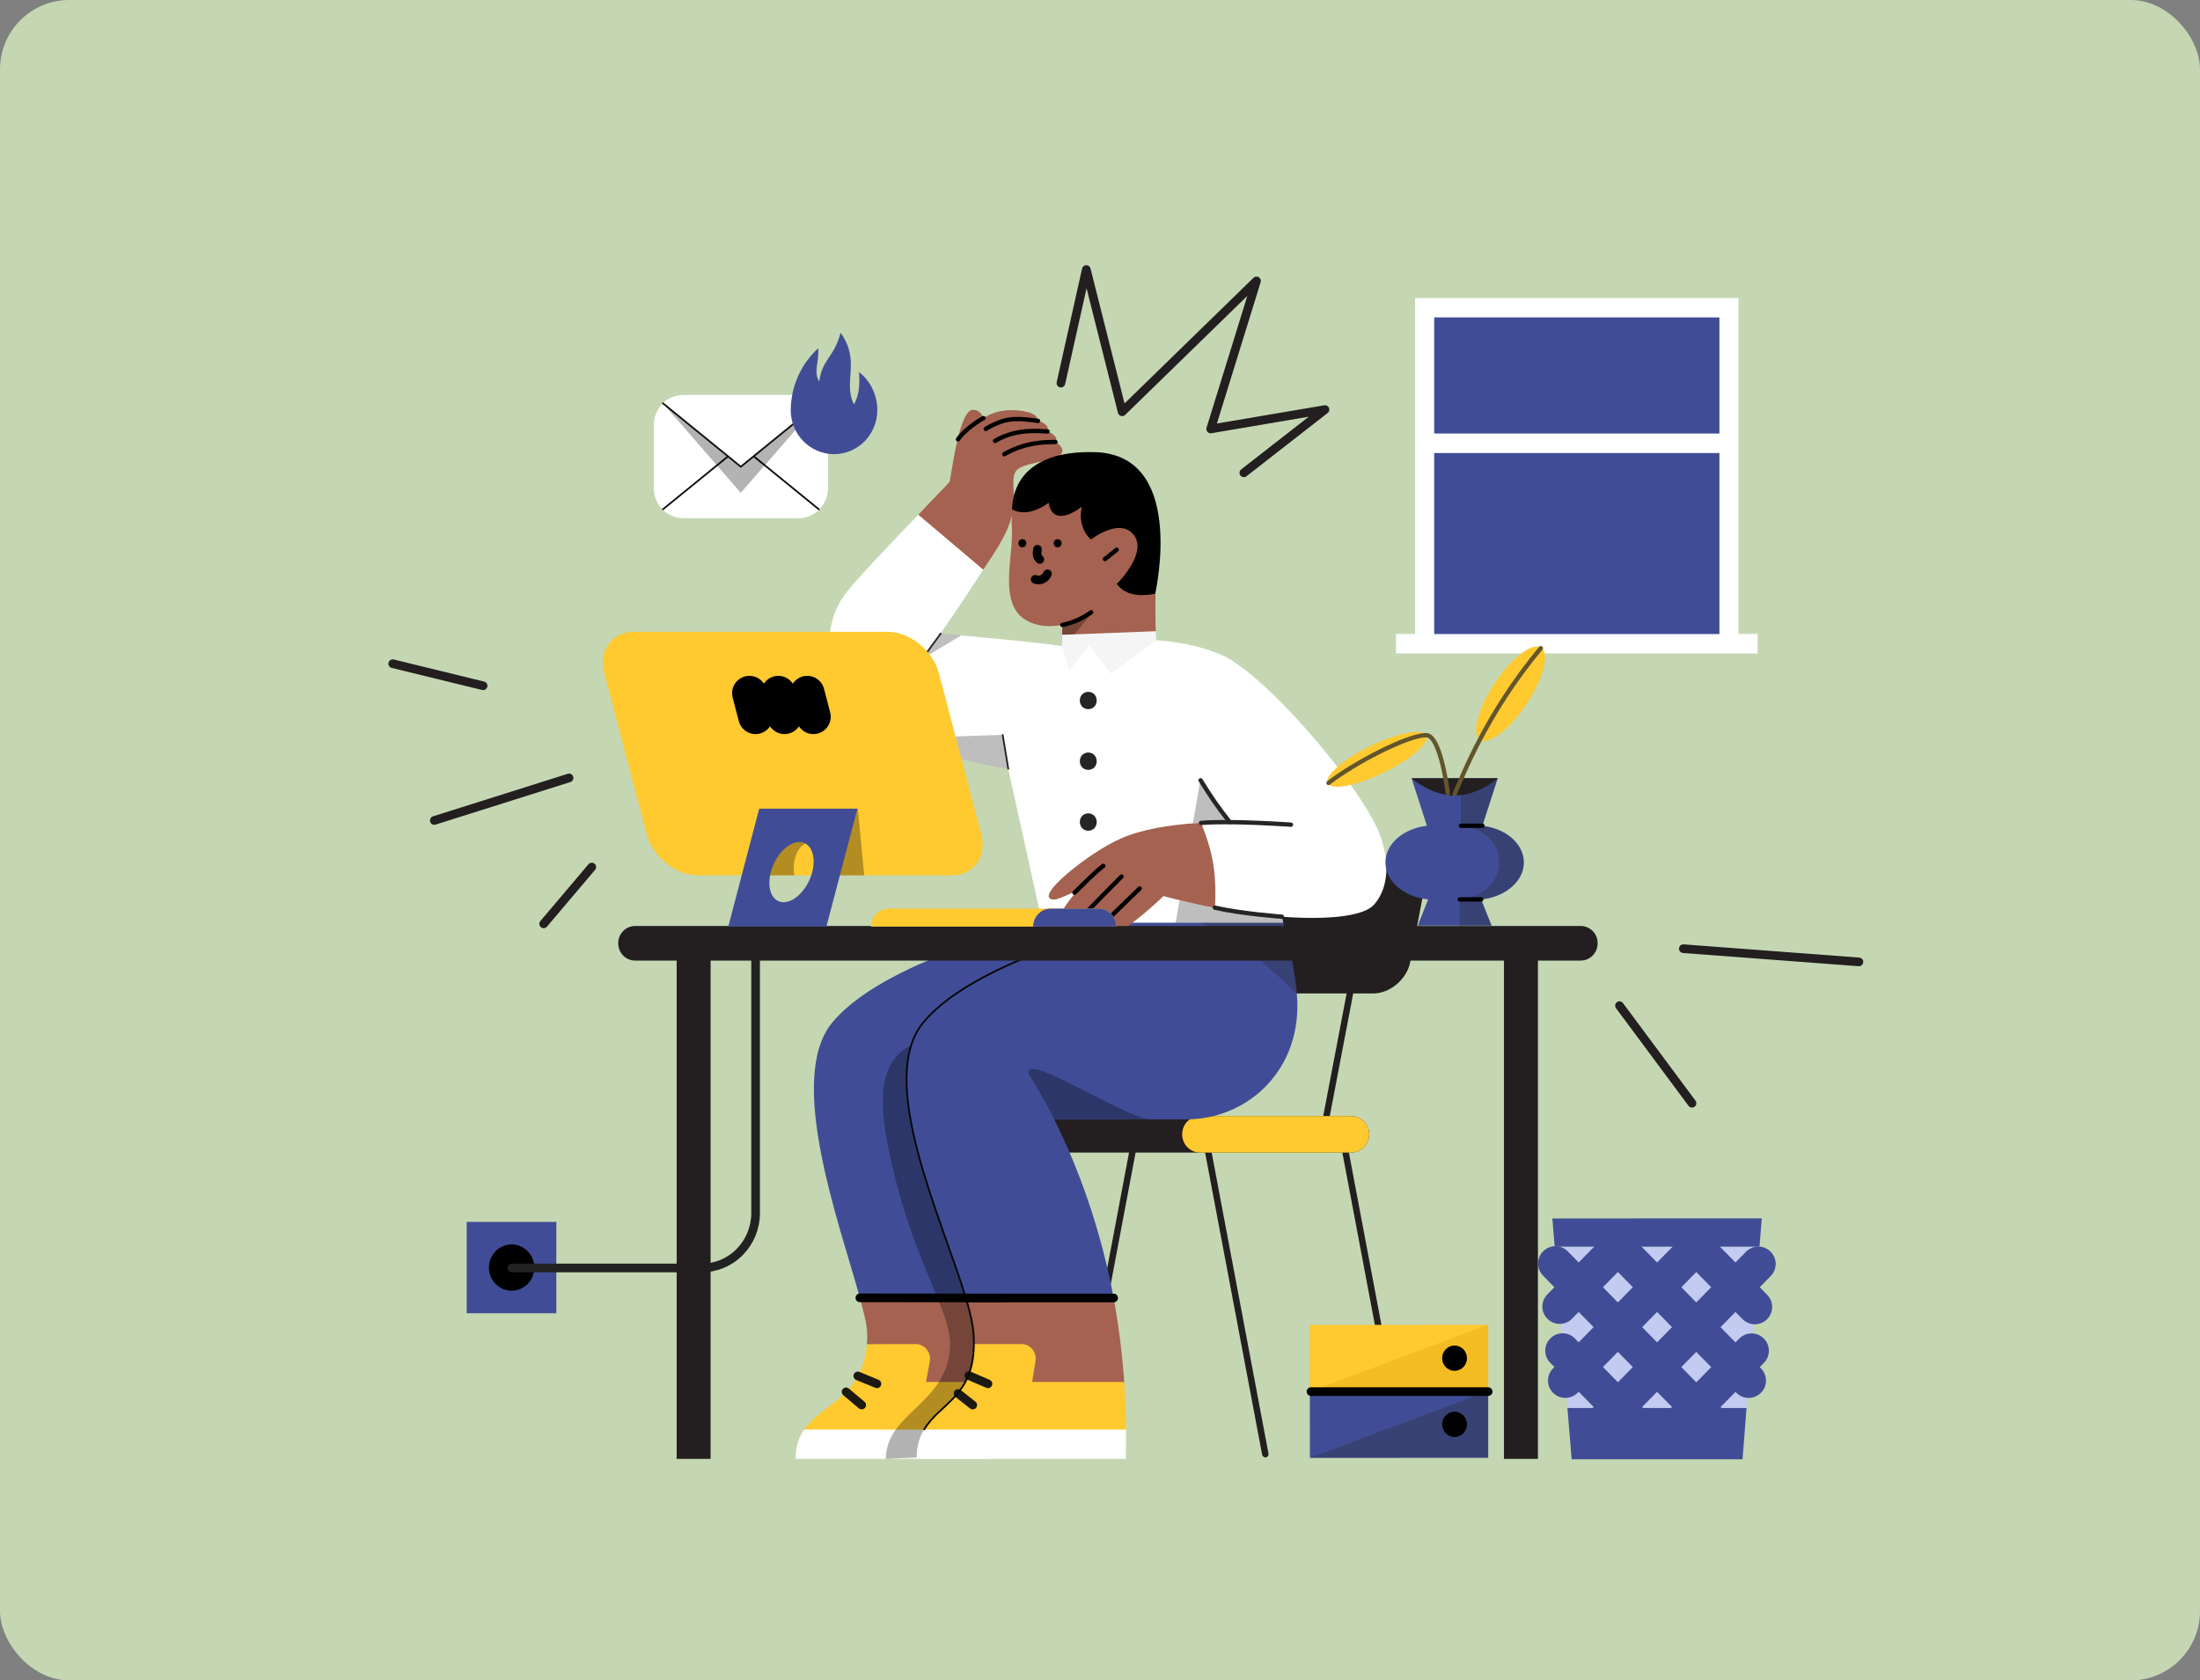<svg width="254" height="194" viewBox="0 0 254 194" fill="none" xmlns="http://www.w3.org/2000/svg">
<rect x="0" y="0" width="254" height="194" fill="#808080" stroke="none"/>
<g clip-path="url(#clip0_30_580)">
<path d="M254 0H0V194H254V0Z" fill="#C4D7B2"/>
<path d="M194.35 109.525L214.621 111.05" stroke="#231F20" stroke-linecap="round" stroke-linejoin="round"/>
<path d="M186.979 116.101L195.35 127.369" stroke="#231F20" stroke-linecap="round" stroke-linejoin="round"/>
<path d="M55.776 79.173L45.342 76.624" stroke="#231F20" stroke-linecap="round" stroke-linejoin="round"/>
<path d="M65.701 89.81L50.144 94.721" stroke="#231F20" stroke-linecap="round" stroke-linejoin="round"/>
<path d="M68.325 100.099L62.769 106.656" stroke="#231F20" stroke-linecap="round" stroke-linejoin="round"/>
<path d="M64.232 141.069H53.881V151.615H64.232V141.069Z" fill="#404D96"/>
<path d="M59.071 149.014C60.52 149.014 61.695 147.817 61.695 146.341C61.695 144.865 60.52 143.668 59.071 143.668C57.623 143.668 56.447 144.865 56.447 146.341C56.447 147.817 57.623 149.014 59.071 149.014Z" fill="black"/>
<path d="M87.238 110.589V140.043C87.24 140.876 87.078 141.701 86.766 142.47C86.453 143.24 85.995 143.94 85.416 144.529C84.838 145.118 84.151 145.585 83.396 145.904C82.64 146.222 81.83 146.387 81.014 146.385H59.101" stroke="#222222" stroke-linecap="round" stroke-linejoin="round"/>
<path d="M202.925 73.188H200.719V34.399H163.381V73.188H161.175V75.441H163.381H200.719H202.925V73.188Z" fill="white"/>
<path d="M165.585 73.196V52.304H198.515V73.196H165.585Z" fill="#404D96"/>
<path d="M165.585 50.049V36.645H198.515V50.049H165.585Z" fill="#404D96"/>
<path d="M143.608 54.586L152.975 47.285L139.781 49.523L145.069 32.43L129.559 47.54L125.419 31.116L122.487 44.232" stroke="#231F20" stroke-linecap="round" stroke-linejoin="round"/>
<path d="M78.903 45.602H92.174C93.08 45.602 93.949 45.968 94.591 46.62C95.231 47.271 95.594 48.155 95.598 49.078V56.341C95.597 57.264 95.238 58.149 94.599 58.803C93.96 59.457 93.092 59.826 92.186 59.83H78.903C77.997 59.83 77.128 59.464 76.488 58.811C75.846 58.16 75.483 57.277 75.48 56.353V49.089C75.479 48.631 75.567 48.178 75.74 47.754C75.911 47.331 76.163 46.946 76.481 46.622C76.799 46.299 77.176 46.042 77.593 45.866C78.008 45.691 78.454 45.602 78.903 45.602Z" fill="white"/>
<path d="M94.538 58.799L85.539 51.476L76.539 58.799" stroke="#0D0D0D" stroke-width="0.2" stroke-linecap="round" stroke-linejoin="round"/>
<path opacity="0.3" d="M85.527 56.892L94.527 46.562H76.539L85.527 56.892Z" fill="black"/>
<path d="M85.527 53.884L94.527 46.562C93.887 45.946 93.041 45.603 92.163 45.602H78.903C78.025 45.605 77.179 45.947 76.539 46.562L85.527 53.884Z" fill="white"/>
<path d="M76.539 46.562L85.527 53.884L94.527 46.562" stroke="#0D0D0D" stroke-width="0.2" stroke-linecap="round" stroke-linejoin="round"/>
<path d="M91.292 47.339C91.305 45.991 91.594 44.661 92.141 43.432C92.688 42.205 93.481 41.106 94.468 40.208C94.586 41.766 93.88 42.965 94.586 44.044C94.939 41.407 96.232 41.407 97.056 38.41C99.41 41.766 97.291 44.044 98.586 46.68C98.586 46.68 99.41 45.602 99.174 42.965C100.35 43.804 101.292 45.494 101.292 47.339C101.292 48.692 100.765 49.987 99.828 50.942C98.889 51.897 97.618 52.434 96.291 52.434C94.966 52.434 93.694 51.897 92.757 50.942C91.818 49.987 91.292 48.692 91.292 47.339Z" fill="#404D96"/>
<path d="M131.172 114.696C130.215 114.696 129.388 114.313 128.844 113.643C128.281 112.956 128.074 112.018 128.281 111.042L129.688 103.64C130.083 101.631 132.016 99.987 133.987 99.987H161.343C162.3 99.987 163.127 100.368 163.671 101.038C164.234 101.727 164.441 102.665 164.234 103.64L162.826 111.042C162.433 113.051 160.499 114.696 158.526 114.696H131.172Z" fill="#231F20"/>
<path d="M131.565 129.233C131.547 129.233 131.509 129.233 131.491 129.233C131.284 129.195 131.154 128.984 131.191 128.792L133.894 114.639C133.931 114.428 134.138 114.294 134.326 114.332C134.533 114.37 134.664 114.58 134.626 114.772L131.923 128.927C131.904 129.099 131.735 129.233 131.565 129.233Z" fill="#231F20"/>
<path d="M153.157 129.233C153.138 129.233 153.101 129.233 153.082 129.233C152.876 129.195 152.744 128.984 152.782 128.792L155.486 114.639C155.523 114.428 155.73 114.294 155.918 114.332C156.123 114.37 156.255 114.58 156.218 114.772L153.515 128.927C153.496 129.099 153.326 129.233 153.157 129.233Z" fill="#231F20"/>
<path d="M108.32 168.254C108.301 168.254 108.264 168.254 108.245 168.254C108.039 168.215 107.908 168.006 107.945 167.814L114.553 132.81C114.591 132.599 114.797 132.465 114.986 132.504C115.192 132.542 115.323 132.753 115.286 132.943L108.677 167.947C108.659 168.12 108.489 168.254 108.32 168.254Z" fill="#231F20"/>
<path d="M124.166 168.254C124.148 168.254 124.11 168.254 124.092 168.254C123.885 168.215 123.754 168.006 123.792 167.814L130.4 132.81C130.437 132.599 130.644 132.465 130.832 132.504C131.039 132.542 131.169 132.753 131.132 132.943L124.524 167.947C124.505 168.12 124.336 168.254 124.166 168.254Z" fill="#231F20"/>
<path d="M161.943 168.254C161.773 168.254 161.604 168.12 161.567 167.947L154.957 132.943C154.92 132.732 155.052 132.542 155.259 132.504C155.465 132.465 155.652 132.599 155.689 132.81L162.299 167.814C162.336 168.025 162.206 168.215 161.999 168.254C161.98 168.254 161.962 168.254 161.943 168.254Z" fill="#231F20"/>
<path d="M146.097 168.254C145.927 168.254 145.758 168.12 145.72 167.947L139.111 132.943C139.074 132.732 139.206 132.542 139.412 132.504C139.619 132.465 139.806 132.599 139.845 132.81L146.453 167.814C146.49 168.025 146.359 168.215 146.153 168.254C146.153 168.254 146.115 168.254 146.097 168.254Z" fill="#231F20"/>
<path d="M114.143 133.059C112.997 133.059 112.077 132.121 112.077 130.954C112.077 129.787 112.997 128.851 114.143 128.851H156.011C157.157 128.851 158.077 129.787 158.077 130.954C158.077 132.121 157.157 133.059 156.011 133.059H114.143Z" fill="#231F20"/>
<path d="M138.55 133.059C137.406 133.059 136.485 132.121 136.485 130.954C136.485 129.787 137.406 128.851 138.55 128.851H156.011C157.157 128.851 158.077 129.787 158.077 130.954C158.077 132.121 157.157 133.059 156.011 133.059H138.55Z" fill="#FFC930"/>
<path d="M106.036 59.434V59.418C107.171 58.172 109.574 55.755 109.619 55.649C109.783 55.497 110.664 47.089 112.394 47.317C113.081 47.317 113.394 47.894 113.499 48.167C113.529 48.229 113.604 48.243 113.649 48.213C113.991 47.985 115.096 47.347 116.722 47.347C118.752 47.377 119.767 47.818 119.871 48.578C119.871 48.578 119.871 48.593 119.885 48.593C120.109 48.624 121.228 49.05 120.945 49.794C120.945 49.81 120.945 49.81 120.961 49.81C121.14 49.87 122.273 50.358 121.87 51.01V51.026C121.99 51.086 122.901 51.664 122.602 52.272C121.931 53.474 117.737 53.216 117.185 54.584C116.961 55.085 116.991 55.709 117.02 56.485C117.348 60.118 115.826 62.276 113.543 65.743C113.543 65.743 113.529 65.759 113.529 65.743C113.276 65.651 108.395 63.827 108.216 63.767C108.216 63.767 108.216 63.767 108.202 63.767L106.036 59.434Z" fill="#A56250"/>
<path d="M100.664 159.427L100.083 155.17C100.248 153.406 99.934 152.327 99.278 149.833C99.278 149.819 99.172 148.921 99.158 148.785C99.158 148.769 99.158 148.769 99.172 148.769L113.916 148.739C113.916 148.739 113.932 148.739 113.932 148.754L114.469 149.849C114.797 153.087 114.931 156.356 114.856 159.563L114.065 161.159L114.051 161.175L100.664 159.427C100.664 159.443 100.664 159.443 100.664 159.427Z" fill="#A56250"/>
<path d="M100.083 155.186C100.083 155.17 100.083 155.17 100.083 155.186L105.708 155.17C106.753 155.17 107.53 156.142 107.35 157.162L106.918 159.533C106.918 159.549 106.918 159.549 106.932 159.549H114.843C114.856 159.549 114.856 159.549 114.856 159.563C114.811 161.387 114.662 163.212 114.483 165.006C114.483 165.006 114.483 165.022 114.469 165.022L95.934 166.724C95.934 166.724 95.934 166.724 95.92 166.724L92.861 165.036C92.845 165.036 92.845 165.022 92.861 165.022C94.905 162.057 99.59 161.281 100.083 155.186Z" fill="#FFC930"/>
<path d="M114.483 165.052C114.364 166.176 114.214 167.303 114.036 168.413C114.036 168.413 114.036 168.427 114.022 168.427H98.724H91.86C91.846 168.427 91.846 168.427 91.846 168.413C91.846 166.983 92.233 165.918 92.845 165.036H92.861L114.483 165.052Z" fill="white"/>
<path d="M96.083 118.058C101.008 112.099 113.857 108.176 120.319 106.52C122.661 105.926 124.05 105.637 124.079 105.637H133.435H133.451C133.585 105.774 137.017 109.332 138.062 115.306C139.316 122.665 133.749 129.218 126.392 129.218H109.663C109.649 129.218 109.649 129.233 109.649 129.233C112.066 135.604 113.723 142.764 114.454 149.819C114.454 149.833 114.454 149.833 114.438 149.833H99.292C99.292 149.833 99.278 149.833 99.278 149.819C96.919 141.229 90.74 124.535 96.083 118.058Z" fill="#404D96"/>
<path opacity="0.3" d="M110.007 119.548C103.574 120.035 100.605 122.559 102.486 132.151C105.098 145.454 109.887 151.217 109.694 155.444C109.38 162.103 102.276 163.106 102.276 168.427L120.498 167.591C120.513 167.591 120.498 167.607 120.498 167.591C120.513 166.664 121.662 118.651 110.007 119.548Z" fill="black"/>
<path d="M113.276 160.081L112.439 155.17C112.455 153.392 112.186 152.069 111.528 149.833C111.528 149.803 111.514 148.815 111.514 148.693C111.514 148.679 111.514 148.679 111.528 148.679L126.557 148.481C126.557 148.481 126.557 148.481 126.571 148.481L128.572 149.819C128.572 149.819 128.572 149.819 128.572 149.833C129.137 152.905 129.556 156.142 129.795 159.533L129.616 161.327C129.616 161.343 129.601 161.343 129.601 161.343L113.276 160.081C113.276 160.095 113.276 160.095 113.276 160.081Z" fill="#A56250"/>
<path d="M106.694 165.006C108.469 162.011 112.41 161.251 112.439 155.186C112.439 155.17 112.439 155.17 112.455 155.17H117.931C118.96 155.17 119.722 156.112 119.557 157.116L119.17 159.533C119.17 159.549 119.17 159.549 119.184 159.549H129.779C129.795 159.549 129.795 159.549 129.795 159.563C129.915 161.311 129.989 163.152 130.003 165.006C130.003 165.006 130.003 165.022 129.989 165.022C129.734 165.098 124.617 166.405 119.245 166.405C113.335 166.405 107.112 165.098 106.694 165.006C106.694 165.022 106.678 165.006 106.694 165.006Z" fill="#FFC930"/>
<path d="M106.604 118.058C113.319 109.94 134.466 105.668 134.6 105.637L148.016 106.124C148.016 106.124 148.03 106.124 148.03 106.139C148.075 106.26 148.508 107.736 148.955 109.803C149.269 111.277 149.583 113.041 149.733 114.835C150.448 123.257 144.27 129.233 136.928 129.233H121.737C121.721 129.233 121.721 129.248 121.721 129.248C124.661 135.148 127.093 142.019 128.572 149.819C128.572 149.833 128.572 149.833 128.556 149.833H111.544C111.544 149.833 111.528 149.833 111.528 149.819C108.813 140.787 101.127 124.687 106.604 118.058Z" fill="#404D96"/>
<path opacity="0.3" d="M118.797 124.049C118.02 121.145 129.958 129.218 132.913 129.218C129.094 129.218 121.99 129.218 121.721 129.218H121.707C121.632 129.05 120.394 126.558 118.797 124.049Z" fill="black"/>
<path d="M130.003 165.036C130.019 166.146 130.003 167.272 129.974 168.413C129.974 168.427 129.974 168.427 129.958 168.427H120.676H105.844C105.828 168.427 105.828 168.427 105.828 168.413C105.828 166.968 106.156 165.904 106.678 165.036H106.694H130.003C130.003 165.022 130.003 165.022 130.003 165.036Z" fill="white"/>
<path d="M159.403 96.606C157.73 91.68 147.374 79.138 141.659 75.913V75.899C137.957 74.089 133.585 73.923 133.481 73.923L125.646 74.045L122.616 74.591C120.706 74.273 114.454 73.665 110.963 73.361C109.679 73.239 108.768 73.163 108.604 73.163C108.589 73.163 108.589 73.147 108.589 73.132C108.813 72.813 111.41 69.072 113.513 65.773V65.759L106.036 59.434H106.022C102.753 62.809 99.233 66.503 97.74 68.374C96.232 70.258 95.516 72.859 95.814 75.275C96.158 78.074 97.815 80.672 100.605 82.787C101.858 83.729 103.217 84.535 104.605 85.219C110.185 87.97 116.111 88.73 116.394 88.762C116.394 88.762 116.409 88.762 116.409 88.776L120.319 106.504L120.333 106.519L148.135 106.534C148.15 106.534 148.15 106.519 148.15 106.519L148.001 105.835C149.24 105.926 150.448 105.972 151.553 105.972C155.268 105.972 157.791 105.424 158.657 104.421C159.566 103.387 160.88 100.97 159.403 96.606Z" fill="white"/>
<path d="M116.021 149.848L99.278 149.833" stroke="black" stroke-linecap="round" stroke-linejoin="round"/>
<path d="M99.038 158.849L101.247 159.761" stroke="#1B1912" stroke-linecap="round" stroke-linejoin="round"/>
<path d="M97.68 160.689L99.486 162.209" stroke="#1B1912" stroke-linecap="round" stroke-linejoin="round"/>
<path d="M111.842 158.803L114.065 159.761" stroke="#1B1912" stroke-linecap="round" stroke-linejoin="round"/>
<path d="M110.603 160.871L112.306 162.209" stroke="#1B1912" stroke-linecap="round" stroke-linejoin="round"/>
<path d="M122.632 73.269L122.646 72.159C122.646 72.144 122.632 72.144 122.632 72.144C122.379 72.204 119.573 72.783 117.752 71.064C115.498 68.738 116.991 64.193 116.826 61C116.782 60.21 116.796 59.434 116.871 58.75C117.364 54.021 120.706 53.246 126.259 53.337C132.734 53.565 133.198 57.017 133.392 59.388C133.451 61.426 133.435 65.363 133.406 68.54C133.376 71.14 133.435 72.752 133.435 72.873V72.889L132.302 73.877C132.302 73.877 132.302 73.877 132.287 73.877L122.661 73.285C122.646 73.285 122.632 73.285 122.632 73.269Z" fill="#A56250"/>
<path opacity="0.3" d="M122.661 72.144C122.646 72.144 122.646 72.144 122.661 72.144L122.646 73.284V74.013C122.646 74.029 122.646 74.029 122.661 74.029L123.392 74.045H123.408L125.96 70.896C125.974 70.882 125.96 70.866 125.945 70.882C124.527 71.596 122.795 72.098 122.661 72.144Z" fill="black"/>
<path d="M131.825 68.708C130.914 68.708 129.691 68.464 128.945 67.415V67.4C129.153 67.203 132.481 63.813 130.914 61.775C130.496 61.228 129.915 60.954 129.212 60.954C127.72 60.954 126.078 62.186 125.974 62.276H125.96C125.825 62.23 124.362 60.802 124.9 58.537C124.9 58.522 124.884 58.506 124.87 58.522C123.094 59.86 121.409 60.102 121.079 58.081C121.079 58.066 121.065 58.066 121.049 58.066C120.05 58.766 119.11 59.146 118.214 59.146C117.348 59.13 116.871 58.842 116.842 58.766C116.842 58.766 116.842 58.766 116.842 58.75C117.065 54.021 120.975 52.09 126.109 52.196C136.987 52.196 133.467 68.115 133.376 68.526C133.376 68.526 133.376 68.54 133.361 68.54C133.317 68.556 132.646 68.708 131.825 68.708Z" fill="black"/>
<path d="M125.721 74.485L123.498 77.404C123.498 77.419 123.467 77.404 123.467 77.404L122.616 74.591L122.632 73.299C122.632 73.285 122.632 73.285 122.646 73.285L133.421 72.873C133.435 72.873 133.435 72.873 133.435 72.889L133.481 73.907V73.923L128.287 77.769H128.273L125.75 74.485C125.736 74.485 125.736 74.485 125.721 74.485Z" fill="#F5F5F5"/>
<path d="M120.934 66.252C120.703 66.811 120.092 67.105 119.513 66.884" stroke="black" stroke-linecap="round" stroke-linejoin="round"/>
<path d="M119.781 63.417L119.736 63.843C119.706 64.131 119.826 64.405 120.05 64.587" stroke="black" stroke-linecap="round" stroke-linejoin="round"/>
<path d="M122.11 62.246C122.721 62.262 122.721 63.174 122.11 63.189C121.497 63.174 121.497 62.262 122.11 62.246Z" fill="black"/>
<path d="M118.035 62.246C118.648 62.262 118.648 63.174 118.035 63.189C117.423 63.174 117.423 62.262 118.035 62.246Z" fill="black"/>
<path d="M125.646 79.868C126.944 79.898 126.944 81.844 125.646 81.874C124.348 81.844 124.348 79.898 125.646 79.868Z" fill="#252525"/>
<path d="M125.646 86.876C126.944 86.906 126.944 88.852 125.646 88.882C124.348 88.852 124.348 86.906 125.646 86.876Z" fill="#252525"/>
<path d="M125.646 93.899C126.944 93.931 126.944 95.876 125.646 95.907C124.348 95.876 124.348 93.931 125.646 93.899Z" fill="#252525"/>
<path d="M116.409 88.746L115.767 84.853" stroke="#252525" stroke-width="0.2" stroke-linecap="round" stroke-linejoin="round"/>
<path d="M108.604 73.147L106.484 76.051" stroke="#252525" stroke-width="0.2" stroke-linecap="round" stroke-linejoin="round"/>
<path d="M122.646 72.144C124.452 71.84 125.974 70.684 125.974 70.684" stroke="black" stroke-width="0.5" stroke-linecap="round" stroke-linejoin="round"/>
<path d="M127.57 64.543L128.929 63.463" stroke="black" stroke-width="0.5" stroke-linecap="round" stroke-linejoin="round"/>
<path d="M113.543 48.274C112.991 48.563 111.365 49.612 110.603 50.722" stroke="black" stroke-width="0.5" stroke-linecap="round" stroke-linejoin="round"/>
<path d="M119.842 48.593C118.782 48.441 117.588 48.289 116.528 48.441C115.17 48.639 113.812 49.522 113.812 49.522" stroke="black" stroke-width="0.5" stroke-linecap="round" stroke-linejoin="round"/>
<path d="M121.856 51.026C120.647 51.026 118.349 51.056 115.946 52.44" stroke="black" stroke-width="0.5" stroke-linecap="round" stroke-linejoin="round"/>
<path d="M120.945 49.81C120.199 49.81 117.438 49.37 114.886 50.904" stroke="black" stroke-width="0.5" stroke-linecap="round" stroke-linejoin="round"/>
<path opacity="0.3" d="M106.47 76.035L108.575 73.147C108.575 73.147 108.575 73.147 108.589 73.147C108.693 73.147 109.724 73.239 110.931 73.345C110.947 73.345 110.947 73.361 110.931 73.375L106.5 76.051C106.47 76.067 106.455 76.051 106.47 76.035Z" fill="#252525"/>
<path opacity="0.3" d="M116.394 88.762C116.021 88.73 110.171 87.956 104.664 85.249C104.65 85.249 104.65 85.219 104.664 85.219C112.424 84.929 115.528 84.853 115.752 84.839C115.767 84.839 115.767 84.839 115.767 84.853L116.409 88.746L116.394 88.762Z" fill="#252525"/>
<path opacity="0.3" d="M149.701 114.789C149.717 114.805 149.733 114.789 149.733 114.774C149.627 113.405 149.314 111.415 148.955 109.788C148.657 108.328 148.254 106.884 148.15 106.534C148.105 106.367 148.016 105.911 148.001 105.835C148.001 105.835 148.001 105.82 147.985 105.82C145.389 105.622 142.644 105.287 140.241 104.815C138.674 104.511 137.241 104.193 136.182 103.935C136.167 103.935 136.182 103.949 136.182 103.965L135.735 106.504C135.735 106.519 135.735 106.55 135.749 106.55H138.645C144.255 109.028 149.285 114.333 149.701 114.789Z" fill="#252525"/>
<path opacity="0.3" d="M141.226 94.887C141.6 94.887 141.837 94.903 141.928 94.903C141.942 94.903 141.942 94.887 141.942 94.873C140.942 93.565 139.66 91.939 138.615 90.068C138.615 90.054 138.584 90.054 138.584 90.068L137.734 95.025C137.734 95.04 137.734 95.055 137.749 95.055C138.062 95.04 138.376 95.025 138.658 95.009C139.764 94.933 140.659 94.887 141.226 94.887Z" fill="#252525"/>
<path d="M137.72 95.055C135.108 95.253 131.825 95.709 129.347 96.834C125.87 98.34 119.035 103.721 121.676 103.859C122.155 103.859 123.498 103.219 124.154 102.885C124.228 102.855 124.303 102.947 124.244 103.007C123.392 103.965 121.065 106.778 123.213 106.884C123.602 106.884 123.975 106.792 124.05 106.778C124.064 106.778 124.064 106.778 124.064 106.792C124.452 108.45 126.526 107.522 126.974 107.036C126.989 107.02 127.005 107.036 127.005 107.052C127.005 107.568 127.645 107.932 128.317 107.902C129.734 107.796 134.123 103.675 134.331 103.447H134.346C134.421 103.479 135.122 103.675 136.212 103.935C137.272 104.193 138.69 104.527 140.256 104.815C140.27 104.815 140.27 104.815 140.27 104.801C140.286 104.587 140.465 102.079 140.062 99.662C139.689 97.382 138.733 95.177 138.674 95.025C138.674 95.025 138.674 95.025 138.659 95.025C138.36 95.009 138.048 95.04 137.72 95.055Z" fill="#A56250"/>
<path d="M138.615 90.084C139.764 91.954 140.614 93.201 141.973 94.903" stroke="#252525" stroke-width="0.5" stroke-linecap="round" stroke-linejoin="round"/>
<path d="M127.378 99.966C126.318 100.772 125.02 102.141 124.05 103.067" stroke="black" stroke-width="0.5" stroke-linecap="round" stroke-linejoin="round"/>
<path d="M129.481 101.198C129.481 101.198 125.273 105.409 124.064 106.792" stroke="black" stroke-width="0.5" stroke-linecap="round" stroke-linejoin="round"/>
<path d="M131.586 102.567L126.989 107.02" stroke="black" stroke-width="0.5" stroke-linecap="round" stroke-linejoin="round"/>
<path d="M106.708 165.022C108.485 162.011 112.41 161.251 112.439 155.17C112.439 154.836 112.439 154.47 112.41 154.09C112.335 152.996 112.037 151.551 111.514 149.849C108.799 140.803 101.112 124.687 106.59 118.058C109.172 114.926 113.916 112.373 118.782 110.396" stroke="#060606" stroke-width="0.2" stroke-linecap="round" stroke-linejoin="round"/>
<path d="M128.572 149.849H111.528" stroke="black" stroke-linecap="round" stroke-linejoin="round"/>
<path d="M138.659 95.009C141.823 94.705 149.045 95.207 149.045 95.207" stroke="#252525" stroke-width="0.5" stroke-linecap="round" stroke-linejoin="round"/>
<path d="M140.257 104.785C143.241 105.485 148.001 105.835 148.001 105.835" stroke="#252525" stroke-width="0.5" stroke-linecap="round" stroke-linejoin="round"/>
<path d="M177.561 109.121H173.64V168.425H177.561V109.121Z" fill="#231F20"/>
<path d="M82.043 109.121H78.123V168.425H82.043V109.121Z" fill="#231F20"/>
<path d="M73.334 106.904H182.496C182.754 106.903 183.009 106.953 183.248 107.053C183.486 107.153 183.702 107.3 183.884 107.486C184.066 107.672 184.211 107.893 184.309 108.135C184.406 108.377 184.456 108.638 184.456 108.9C184.456 109.163 184.406 109.422 184.309 109.666C184.211 109.909 184.066 110.129 183.884 110.314C183.702 110.501 183.486 110.647 183.248 110.746C183.009 110.846 182.754 110.898 182.496 110.897H73.334C73.076 110.898 72.821 110.846 72.583 110.746C72.343 110.647 72.127 110.501 71.945 110.314C71.764 110.129 71.619 109.909 71.521 109.666C71.423 109.422 71.372 109.163 71.373 108.9C71.372 108.638 71.423 108.377 71.521 108.135C71.619 107.893 71.764 107.672 71.945 107.486C72.127 107.3 72.343 107.153 72.583 107.053C72.821 106.953 73.076 106.903 73.334 106.904Z" fill="#231F20"/>
<path d="M180.973 162.558L179.488 143.92L203.139 143.915L201.649 162.558H180.973Z" fill="#C3CBF0"/>
<path d="M192.833 165.511L202.225 155.943" stroke="#404D96" stroke-width="4" stroke-linecap="round" stroke-linejoin="round"/>
<path d="M183.774 165.511L203.009 145.917" stroke="#404D96" stroke-width="4" stroke-linecap="round" stroke-linejoin="round"/>
<path d="M180.725 159.389L195.983 143.861" stroke="#404D96" stroke-width="4" stroke-linecap="round" stroke-linejoin="round"/>
<path d="M180.073 150.842L186.794 143.994" stroke="#404D96" stroke-width="4" stroke-linecap="round" stroke-linejoin="round"/>
<path d="M189.813 165.511L180.407 155.928" stroke="#404D96" stroke-width="4" stroke-linecap="round" stroke-linejoin="round"/>
<path d="M198.857 165.511L179.58 145.872" stroke="#404D96" stroke-width="4" stroke-linecap="round" stroke-linejoin="round"/>
<path d="M201.891 159.389L186.692 143.889" stroke="#404D96" stroke-width="4" stroke-linecap="round" stroke-linejoin="round"/>
<path d="M202.602 150.886L195.735 143.889" stroke="#404D96" stroke-width="4" stroke-linecap="round" stroke-linejoin="round"/>
<path d="M179.493 143.924L179.227 140.667L203.401 140.662L203.144 143.924H179.493Z" fill="#404D96"/>
<path d="M181.451 168.474L180.968 162.555L201.644 162.55L201.184 168.474H181.451Z" fill="#404D96"/>
<path d="M163.685 106.86L164.885 103.838C162.078 103.558 159.956 101.721 159.956 99.577C159.956 97.451 161.972 95.66 164.742 95.334L162.975 89.861C162.975 89.851 162.975 89.851 162.984 89.851H172.903C172.913 89.851 172.913 89.861 172.913 89.861L171.145 95.334C173.917 95.66 175.933 97.451 175.933 99.577C175.933 101.721 173.81 103.558 171.004 103.838L172.202 106.86H163.685Z" fill="#404D96"/>
<path opacity="0.3" d="M168.526 106.86V103.838C171.217 103.568 173.099 101.811 173.099 99.577C173.099 97.361 171.324 95.651 168.668 95.334V89.851H172.913C172.922 89.851 172.922 89.861 172.922 89.861L171.155 95.334C173.925 95.66 175.941 97.451 175.941 99.577C175.941 101.721 173.819 103.558 171.013 103.838L172.212 106.86H168.526Z" fill="#272727"/>
<path d="M171.351 85.536C171.155 85.536 170.977 85.49 170.844 85.39C169.849 84.703 170.64 81.763 172.602 78.832C174.264 76.362 176.252 74.634 177.452 74.634C177.646 74.634 177.823 74.678 177.957 74.778C178.952 75.465 178.162 78.406 176.199 81.338C174.539 83.808 172.549 85.536 171.351 85.536Z" fill="#FFC930"/>
<path d="M154.371 90.829C153.785 90.829 153.412 90.684 153.288 90.421C153.092 90.005 153.501 89.327 154.441 88.512C155.383 87.698 156.732 86.847 158.26 86.106C160.312 85.11 162.363 84.495 163.597 84.495C164.183 84.495 164.556 84.639 164.68 84.902C164.876 85.319 164.467 85.997 163.527 86.811C162.585 87.626 161.236 88.477 159.708 89.218C157.656 90.212 155.613 90.829 154.371 90.829Z" fill="#FFC930"/>
<path d="M167.949 91.842C165.355 91.842 163.207 90.051 162.994 89.869C162.984 89.861 162.994 89.851 163.003 89.851H172.903C172.913 89.851 172.913 89.861 172.913 89.869C172.69 90.051 170.542 91.842 167.949 91.842Z" fill="#231F20"/>
<path d="M177.895 74.832C171.501 82.522 168.837 89.671 167.949 91.662" stroke="#63552B" stroke-width="0.5" stroke-linecap="round" stroke-linejoin="round"/>
<path d="M153.384 90.394C156.404 88.041 162.532 84.875 164.663 84.875C166.35 84.875 167.15 91.57 167.15 91.57" stroke="#63552B" stroke-width="0.5" stroke-linecap="round" stroke-linejoin="round"/>
<path d="M171.155 95.334H168.668" stroke="black" stroke-width="0.5" stroke-linecap="round" stroke-linejoin="round"/>
<path d="M171.013 103.838H168.526" stroke="black" stroke-width="0.5" stroke-linecap="round" stroke-linejoin="round"/>
<path d="M80.615 101.061C78.028 101.061 75.358 98.916 74.659 96.281L69.782 77.736C69.436 76.422 69.625 75.196 70.312 74.284C70.965 73.416 72 72.939 73.226 72.939H102.447C105.035 72.939 107.708 75.09 108.404 77.733L113.28 96.263C113.621 97.581 113.426 98.81 112.736 99.722C112.082 100.585 111.053 101.061 109.837 101.061H80.615Z" fill="#FFC930"/>
<path opacity="0.3" d="M96.481 101.061C96.472 100.999 96.466 100.935 96.463 100.872C96.459 100.809 96.456 100.747 96.448 100.687C96.26 98.774 95.039 97.215 93.724 97.215C93.476 97.219 93.232 97.274 93.008 97.38C92.785 97.486 92.586 97.64 92.425 97.831C91.847 98.478 91.563 99.545 91.665 100.687L91.709 101.056L88.44 101.061L87.709 93.367L99.037 93.362L99.781 101.061H96.481Z" fill="black"/>
<path d="M84.084 106.977L87.652 93.365L98.993 93.362L95.41 106.977H84.084ZM92.286 97.215C90.977 97.215 89.502 98.774 88.995 100.688C88.69 101.84 88.8 102.913 89.287 103.561C89.424 103.75 89.603 103.902 89.809 104.006C90.015 104.109 90.242 104.161 90.472 104.158C91.788 104.158 93.271 102.6 93.778 100.685C94.073 99.531 93.958 98.455 93.469 97.809C93.332 97.622 93.153 97.47 92.948 97.367C92.743 97.264 92.516 97.212 92.286 97.215Z" fill="#404D96"/>
<path d="M86.523 80.026L87.235 82.749" stroke="black" stroke-width="4" stroke-linecap="round" stroke-linejoin="round"/>
<path d="M89.862 80.026L90.573 82.749" stroke="black" stroke-width="4" stroke-linecap="round" stroke-linejoin="round"/>
<path d="M93.201 80.026L93.912 82.749" stroke="black" stroke-width="4" stroke-linecap="round" stroke-linejoin="round"/>
<path d="M100.56 106.977C100.56 106.703 100.611 106.434 100.714 106.182C100.815 105.93 100.964 105.701 101.154 105.507C101.342 105.314 101.566 105.161 101.813 105.056C102.06 104.952 102.326 104.898 102.593 104.898H126.835C127.375 104.898 127.892 105.116 128.275 105.506C128.656 105.895 128.872 106.423 128.872 106.972V106.977H100.56Z" fill="#FFC930"/>
<path d="M119.287 106.977C119.285 106.703 119.338 106.434 119.439 106.182C119.542 105.93 119.691 105.701 119.879 105.507C120.069 105.314 120.292 105.161 120.54 105.056C120.787 104.952 121.051 104.898 121.318 104.898H126.835C127.375 104.898 127.892 105.116 128.275 105.506C128.656 105.895 128.872 106.423 128.872 106.972V106.977H119.287Z" fill="#404D96"/>
<path d="M171.818 160.66L151.231 160.664L151.228 152.954L171.818 152.951V160.66Z" fill="#FFC930"/>
<path opacity="0.3" d="M171.818 160.66L151.231 160.664L171.818 152.935V160.66Z" fill="#D69E00"/>
<path d="M169.369 156.801C169.369 155.993 168.727 155.339 167.935 155.339C167.144 155.339 166.502 155.993 166.502 156.801C166.502 157.607 167.144 158.261 167.935 158.261C168.727 158.261 169.369 157.607 169.369 156.801Z" fill="black"/>
<path d="M171.818 168.299L151.231 168.302L151.228 160.592L171.818 160.589V168.299Z" fill="#404D96"/>
<path opacity="0.3" d="M171.818 168.299L151.231 168.302L171.818 160.588V168.299Z" fill="#272727"/>
<path d="M169.369 164.439C169.369 163.631 168.727 162.977 167.935 162.977C167.144 162.977 166.502 163.631 166.502 164.439C166.502 165.245 167.144 165.899 167.935 165.899C168.727 165.899 169.369 165.245 169.369 164.439Z" fill="black"/>
<path d="M151.363 160.66H171.815" stroke="black" stroke-linecap="round" stroke-linejoin="round"/>
</g>
<defs>
<clipPath id="clip0_30_580">
<rect width="254" height="194" rx="8" fill="white"/>
</clipPath>
</defs>
</svg>
